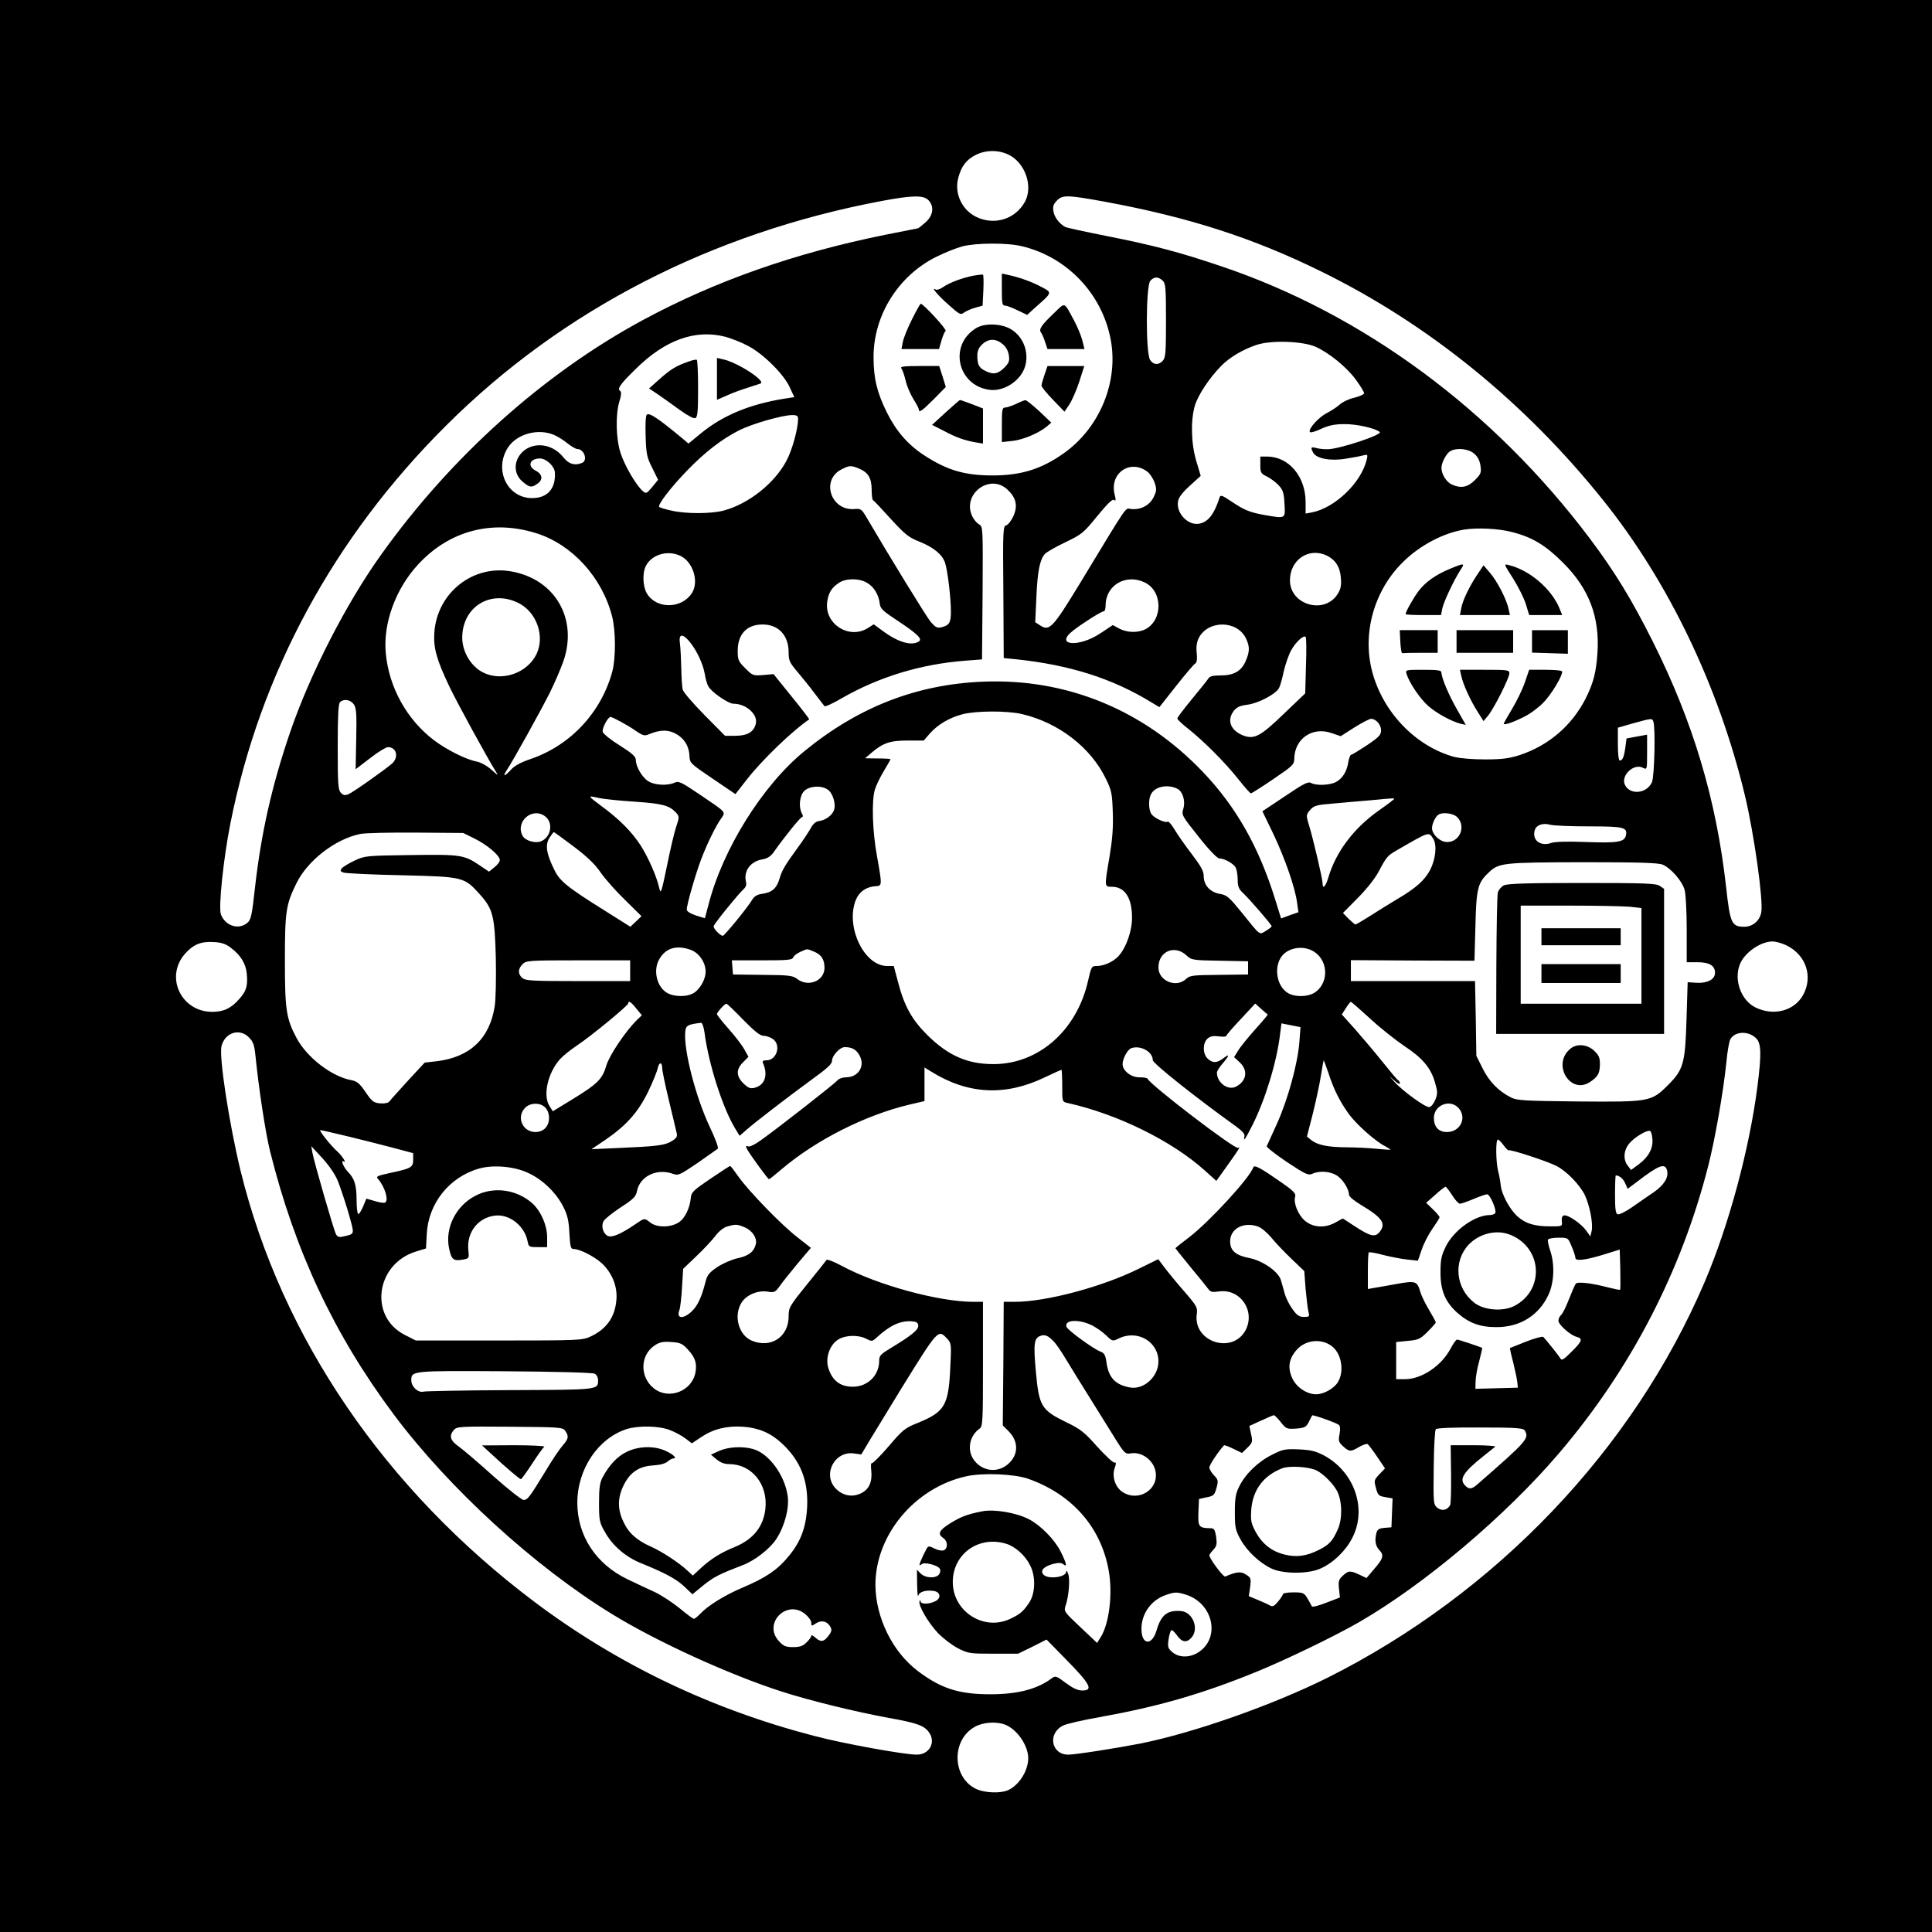 <?xml version="1.0" standalone="no"?>
<!DOCTYPE svg PUBLIC "-//W3C//DTD SVG 20010904//EN"
 "http://www.w3.org/TR/2001/REC-SVG-20010904/DTD/svg10.dtd">
<svg version="1.0" xmlns="http://www.w3.org/2000/svg"
 width="1024pt" height="1024pt" viewBox="0 0 1024 1024"
 preserveAspectRatio="xMidYMid meet">
<g transform="translate(0,1024) scale(0.1,-0.1)"
fill="#000000" stroke="none">
<path d="M0 5120 l0 -5120 5120 0 5120 0 0 5120 0 5120 -5120 0 -5120 0 0
-5120z m5346 4300 c88 -43 131 -168 86 -250 -51 -92 -161 -126 -257 -80 -77
37 -118 126 -96 207 16 62 43 97 93 122 54 27 120 27 174 1z m-426 -240 c33
-33 27 -82 -15 -119 -20 -17 -37 -31 -39 -31 -1 0 -81 -16 -177 -35 -478 -97
-897 -244 -1281 -451 -526 -284 -1017 -724 -1388 -1244 -185 -258 -377 -633
-482 -940 -98 -287 -154 -536 -187 -829 -16 -146 -21 -167 -41 -183 -46 -38
-116 -15 -139 45 -14 36 13 295 50 482 158 797 548 1517 1144 2110 614 612
1406 1020 2309 1190 160 30 220 31 246 5z m935 -9 c445 -82 787 -192 1150
-371 567 -279 1076 -692 1491 -1210 347 -432 615 -990 754 -1573 47 -199 97
-551 85 -613 -8 -44 -45 -76 -90 -76 -67 0 -75 18 -96 208 -52 466 -175 878
-391 1308 -109 217 -198 364 -331 541 -511 680 -1199 1189 -1952 1443 -225 76
-357 111 -614 162 -111 22 -208 43 -215 47 -31 17 -56 50 -62 80 -5 27 -2 39
17 59 30 32 56 31 254 -5z m-439 -236 c237 -56 423 -249 470 -490 45 -226 -57
-474 -250 -609 -118 -83 -225 -116 -376 -116 -147 0 -241 28 -362 107 -87 57
-149 129 -198 228 -52 106 -70 179 -70 293 0 221 131 430 331 530 46 23 109
48 139 56 72 19 239 20 316 1z m746 -182 c16 -15 18 -35 18 -211 0 -168 -2
-198 -17 -214 -22 -24 -49 -23 -67 4 -24 34 -23 393 1 420 20 22 41 23 65 1z
m-2317 -298 c32 -9 86 -30 119 -48 80 -41 189 -149 221 -218 l25 -54 -53 -8
c-185 -30 -326 -89 -441 -183 l-67 -55 -33 28 c-124 103 -175 138 -188 125 -6
-6 -8 -52 -6 -114 3 -93 6 -111 35 -168 l31 -63 -31 -38 c-30 -36 -33 -37 -51
-21 -36 32 -96 136 -117 201 -25 79 -27 204 -6 274 9 26 11 49 6 53 -20 12 -5
35 79 117 157 156 317 213 477 172z m3128 -53 c71 -32 164 -107 213 -174 24
-33 44 -65 44 -72 0 -6 -23 -17 -52 -24 -28 -6 -63 -23 -77 -36 -14 -13 -45
-33 -68 -45 -42 -21 -98 -82 -91 -100 2 -6 27 0 58 15 42 19 72 26 125 26 65
1 166 -22 188 -42 15 -14 -207 -88 -273 -91 -19 -1 -47 2 -62 6 -30 8 -33 4
-18 -24 17 -32 93 -46 174 -32 39 6 81 14 94 18 21 5 22 3 16 -23 -29 -122
-168 -256 -291 -280 l-33 -6 0 61 c0 135 -89 240 -202 241 l-38 0 0 -45 c0
-40 3 -45 34 -60 18 -9 46 -29 62 -46 24 -26 29 -39 32 -99 5 -81 7 -79 -104
-60 -79 14 -109 26 -177 72 -51 34 -58 36 -63 21 -28 -87 -59 -128 -105 -138
-61 -14 -127 55 -115 119 4 21 25 48 63 82 l57 52 -23 77 c-28 93 -31 215 -8
295 17 56 76 146 140 211 44 45 115 87 187 111 77 26 245 20 313 -10z m-2743
-384 c-1 -53 -31 -163 -62 -221 -63 -119 -201 -228 -332 -263 -65 -18 -204
-18 -279 0 -32 7 -60 16 -63 19 -10 10 59 101 145 190 96 100 187 170 280 217
69 34 224 79 279 80 27 0 32 -4 32 -22z m-1294 -83 c19 -8 52 -28 72 -45 20
-16 44 -30 52 -30 37 0 57 -62 24 -74 -39 -15 -69 -6 -98 30 -31 40 -79 64
-125 64 -113 0 -171 -126 -90 -194 36 -30 47 -32 77 -10 31 21 28 50 -8 69
-47 24 -33 65 22 65 33 0 77 -41 79 -74 5 -86 -39 -136 -121 -136 -132 0 -204
152 -127 269 47 71 158 102 243 66z m4877 -99 c20 -17 30 -38 34 -65 5 -36 2
-44 -30 -76 -38 -38 -74 -45 -122 -23 -29 13 -55 55 -55 88 0 28 26 77 47 89
34 19 96 13 126 -13z m-3259 -80 c48 -20 66 -51 66 -112 0 -29 3 -54 8 -56 4
-1 46 -46 93 -98 76 -83 95 -98 150 -120 76 -30 124 -69 138 -113 14 -42 31
-187 31 -258 0 -60 -8 -73 -51 -84 -22 -5 -31 0 -57 30 -24 30 -217 344 -337
549 -28 48 -32 51 -67 48 -125 -10 -178 155 -68 210 42 22 51 22 94 4z m1526
-15 c14 -10 31 -36 39 -57 12 -36 12 -44 -4 -78 -21 -44 -68 -69 -119 -64 -35
3 -4 48 -274 -397 -140 -230 -160 -252 -207 -221 l-28 18 6 132 c6 138 18 199
45 230 10 10 58 38 109 62 87 42 96 49 169 139 56 68 81 92 89 85 10 -8 10 0
2 33 -25 110 83 184 173 118z m-739 -97 c45 -43 54 -84 31 -138 -11 -24 -28
-47 -38 -50 -18 -5 -19 -23 -16 -355 l2 -349 63 -6 c287 -30 514 -102 722
-230 l40 -24 90 114 c49 62 94 115 101 118 7 3 10 22 7 53 -4 35 0 60 11 82
50 96 204 94 250 -3 21 -44 20 -71 -3 -123 -24 -52 -63 -73 -133 -73 -40 0
-56 -4 -64 -17 -6 -10 -46 -59 -88 -110 -42 -51 -76 -96 -76 -101 0 -5 26 -30
58 -55 83 -66 193 -176 264 -265 33 -42 64 -77 68 -77 4 0 58 34 118 75 103
70 111 77 112 108 1 107 97 173 199 136 l47 -16 72 46 c40 25 80 46 89 46 26
0 53 -31 53 -61 0 -24 -11 -36 -75 -79 -41 -27 -78 -50 -83 -50 -5 0 -12 -18
-16 -41 -8 -50 -31 -86 -67 -105 -33 -16 -102 -19 -130 -4 -15 9 -39 -3 -138
-70 l-120 -80 59 -122 c62 -132 115 -284 125 -364 l7 -49 -46 -16 -46 -17 -31
100 c-87 280 -208 493 -384 677 -314 329 -722 496 -1164 478 -352 -14 -661
-134 -947 -368 -222 -181 -434 -520 -509 -815 l-19 -71 -48 15 c-30 10 -48 22
-48 31 0 26 45 183 75 263 32 85 79 181 108 221 24 35 29 29 -116 127 -98 66
-110 72 -133 61 -37 -16 -102 -13 -136 7 -33 19 -68 78 -68 114 0 18 -19 35
-84 76 -47 29 -88 62 -91 72 -6 18 27 80 41 80 10 0 92 -44 133 -73 41 -28 47
-29 75 -17 52 21 92 23 130 5 48 -23 77 -65 80 -118 2 -42 2 -42 123 -124
l121 -82 60 77 c79 102 246 263 331 319 2 1 -40 56 -93 121 l-96 119 -55 -5
c-53 -4 -56 -3 -95 36 -36 36 -40 44 -40 92 0 89 48 140 132 140 84 0 138 -57
138 -148 0 -43 5 -54 45 -101 25 -30 67 -81 92 -115 25 -33 49 -64 53 -69 3
-4 46 15 93 43 197 113 419 180 652 198 l90 7 3 352 c2 343 2 352 -18 363 -11
6 -27 24 -35 40 -61 118 91 235 186 144z m-2499 -230 c191 -60 349 -234 402
-440 20 -76 20 -221 2 -291 -58 -217 -220 -392 -431 -465 -54 -18 -89 -37
-107 -58 -34 -37 -46 -39 -22 -2 30 44 183 320 229 412 23 47 55 120 70 162
80 225 -41 437 -273 479 -205 38 -396 -113 -410 -325 -5 -81 12 -142 79 -283
37 -79 205 -386 245 -449 17 -27 16 -27 -22 7 -24 21 -57 39 -79 43 -56 11
-156 61 -224 112 -143 108 -239 279 -256 460 -16 158 52 344 171 472 166 180
392 239 626 166z m5172 6 c107 -27 177 -69 272 -164 136 -136 193 -285 181
-475 -7 -105 -21 -159 -62 -242 -73 -144 -196 -250 -350 -301 -57 -18 -92 -23
-185 -23 -68 0 -135 6 -165 14 -203 57 -375 236 -432 451 -54 204 10 431 164
582 88 87 213 153 323 171 68 11 182 6 254 -13z m-4408 -126 c68 -32 100 -138
61 -198 -55 -84 -188 -85 -238 -2 -22 36 -25 109 -6 146 31 61 115 86 183 54z
m3427 1 c46 -23 70 -61 74 -119 3 -39 -1 -59 -17 -84 -69 -111 -253 -59 -253
72 0 110 101 177 196 131z m-2436 -145 c36 -21 61 -64 66 -110 3 -26 17 -39
93 -89 107 -71 135 -98 114 -111 -39 -25 -110 -4 -190 55 l-49 36 -33 -21
c-99 -60 -228 23 -214 138 7 50 23 77 63 103 37 25 109 25 150 -1z m1470 3
c96 -45 98 -199 4 -248 -39 -20 -98 -19 -140 4 l-33 18 -63 -42 c-117 -79
-250 -67 -147 13 50 39 150 102 162 102 6 0 10 14 10 31 0 107 107 170 207
122z m-3319 -109 c96 -48 141 -175 96 -270 -49 -102 -184 -149 -284 -98 -64
32 -110 110 -110 184 0 164 151 257 298 184z m907 -205 c37 -45 71 -117 80
-169 4 -25 12 -55 19 -67 15 -30 106 -93 134 -93 67 0 130 -57 118 -106 -11
-44 -44 -63 -107 -64 l-56 0 -109 110 c-60 61 -112 121 -115 134 -4 12 -7 63
-8 112 -1 49 -4 108 -7 132 -8 53 12 57 51 11z m3267 -126 l-4 -148 -112 -107
c-121 -117 -155 -136 -209 -119 -73 25 -98 82 -57 134 15 19 33 27 72 32 56 7
146 54 166 86 6 10 18 50 26 90 9 39 27 91 41 115 25 43 62 77 75 69 4 -2 5
-71 2 -152z m-5046 -207 c13 -21 15 -51 12 -184 l-3 -159 76 58 c42 33 85 59
95 59 46 0 59 -53 22 -87 -43 -37 -208 -153 -232 -163 -18 -7 -28 -5 -40 9
-14 15 -16 50 -16 242 0 162 3 228 12 237 20 20 56 14 74 -12z m3542 -51 c194
-46 364 -177 444 -344 29 -59 33 -77 36 -176 3 -81 -2 -143 -17 -234 -28 -164
-28 -161 12 -161 69 0 107 -59 107 -164 0 -71 -31 -160 -73 -205 -27 -29 -76
-51 -114 -51 -27 0 -29 -3 -46 -78 -59 -263 -262 -442 -501 -442 -139 0 -241
45 -352 155 -81 81 -121 152 -154 279 l-23 86 -35 0 c-123 0 -222 210 -166
350 18 44 54 69 104 73 36 2 36 2 9 155 -25 132 -30 297 -12 357 7 22 28 67
48 99 19 32 35 60 35 62 0 2 -30 4 -67 4 l-68 1 34 29 c61 52 98 65 192 65
l85 0 33 38 c42 47 101 82 171 101 72 19 238 20 318 1z m3345 -39 c12 -31 6
-289 -7 -321 -26 -61 -115 -71 -143 -16 -25 50 47 118 96 91 21 -10 21 -9 21
83 l0 93 -55 -10 -54 -10 -6 -46 c-7 -51 -15 -72 -30 -71 -6 1 -10 37 -10 88
l0 86 80 23 c98 27 102 28 108 10z m-2522 -357 c28 -14 43 -66 31 -105 -10
-34 -9 -36 81 -149 56 -71 99 -115 110 -115 27 0 75 -27 87 -49 5 -11 10 -39
10 -64 0 -34 6 -49 26 -68 34 -31 154 -170 154 -178 0 -4 -14 -15 -31 -25 -36
-21 -25 -30 -129 99 -65 80 -77 91 -114 97 -52 9 -86 46 -86 94 0 27 -14 52
-64 118 -35 46 -76 104 -91 130 -15 25 -31 44 -36 41 -14 -9 -77 22 -88 43
-14 26 -14 78 0 103 21 41 89 54 140 28z m-1854 -4 c28 -19 45 -78 33 -110
-11 -28 -46 -53 -80 -57 -16 -2 -31 -15 -43 -38 -11 -19 -40 -64 -66 -99 -72
-99 -86 -123 -99 -167 -15 -52 -40 -74 -90 -81 -29 -4 -43 -12 -56 -33 -22
-38 -146 -190 -155 -190 -15 1 -53 41 -48 52 6 17 129 168 155 192 15 13 20
26 16 42 -14 57 23 108 86 119 28 5 45 16 62 40 57 81 141 185 150 185 5 0 4
9 -2 19 -18 34 -12 93 12 118 26 27 91 32 125 8z m-1211 -45 c23 -5 107 -14
187 -19 149 -10 185 -20 221 -59 17 -20 17 -23 0 -74 -10 -29 -32 -123 -49
-208 -28 -136 -33 -151 -40 -120 -14 64 -58 164 -100 230 -49 74 -110 136
-209 209 -73 54 -74 56 -10 41z m4214 -4 c0 -2 -35 -29 -78 -59 -136 -95 -232
-222 -272 -360 -15 -48 -30 -62 -30 -28 0 22 -51 241 -74 314 -14 46 -13 49 8
74 20 23 33 27 122 34 54 5 142 13 194 17 52 5 103 10 113 10 9 1 17 0 17 -2z
m-4503 -91 c48 -33 35 -114 -22 -135 -30 -11 -82 5 -95 30 -40 74 49 153 117
105z m4832 -2 c54 -46 22 -136 -49 -136 -37 0 -80 40 -80 74 0 23 18 61 34 71
20 14 73 8 95 -9z m702 -53 c186 0 205 -5 197 -47 -7 -36 -44 -42 -208 -36
-104 4 -168 2 -189 -5 -57 -20 -103 16 -86 69 9 27 42 38 80 28 16 -5 109 -9
206 -9z m-5907 -64 c69 -34 136 -91 135 -115 0 -9 -13 -26 -29 -38 l-28 -23
-52 35 c-80 54 -100 57 -365 53 -234 -3 -241 -4 -295 -29 -30 -14 -61 -33 -68
-41 -10 -13 -9 -17 10 -23 13 -4 151 -11 308 -14 327 -8 330 -9 413 -101 70
-78 79 -114 85 -336 2 -109 0 -220 -6 -258 -27 -172 -132 -270 -309 -291 l-62
-7 -88 -95 c-48 -53 -93 -102 -98 -110 -7 -9 -25 -13 -50 -11 -34 3 -43 9 -77
59 -32 47 -45 58 -76 64 -104 19 -235 120 -290 223 -55 103 -62 151 -62 412 0
259 6 297 61 408 59 121 206 235 339 262 25 5 158 8 295 7 l250 -2 59 -29z
m527 -43 c73 -55 114 -95 143 -138 23 -33 80 -98 129 -145 l87 -86 -29 -28
-30 -28 -130 82 c-205 128 -245 160 -274 222 -42 85 -48 130 -25 167 11 17 22
31 23 31 2 0 50 -35 106 -77z m4555 42 c21 -32 14 -106 -15 -164 -29 -56 -76
-98 -173 -155 -45 -27 -113 -69 -150 -93 -37 -23 -70 -43 -74 -43 -3 0 -19 14
-36 30 l-30 31 78 79 c47 47 93 105 112 142 43 80 45 82 100 114 170 98 164
96 188 59z m1217 -138 c44 -19 103 -87 116 -134 6 -21 11 -116 11 -210 l0
-173 57 0 c63 0 93 -18 93 -56 0 -35 -40 -56 -97 -53 l-48 3 -6 -194 c-7 -236
-16 -269 -98 -351 -89 -89 -98 -90 -477 -87 -284 3 -323 5 -355 21 -66 33
-117 85 -151 155 l-33 66 -3 198 -4 198 -329 0 -329 0 0 55 0 56 328 -2 327
-1 5 183 c5 200 12 229 69 283 55 53 73 55 499 56 307 0 400 -3 425 -13z
m-7590 -440 c53 -40 80 -84 85 -138 6 -64 -2 -92 -40 -134 -42 -49 -83 -68
-143 -68 -165 0 -252 185 -145 307 44 50 85 67 152 63 42 -2 65 -10 91 -30z
m8242 14 c108 -50 147 -169 90 -268 -48 -82 -155 -109 -250 -63 -76 37 -116
144 -84 227 23 62 109 123 174 123 17 0 48 -9 70 -19z m-5805 -25 c45 -16 80
-67 80 -116 0 -43 -33 -99 -70 -117 -34 -17 -95 -16 -130 2 -58 30 -81 122
-45 182 34 59 91 75 165 49z m3306 -11 c80 -52 76 -178 -7 -221 -34 -17 -89
-18 -124 -2 -61 28 -86 125 -48 190 32 55 120 72 179 33z m-2651 1 c39 -16 55
-42 55 -86 0 -69 -86 -104 -144 -59 -24 18 -41 21 -183 22 l-158 2 -3 38 -3
37 159 0 c135 0 161 2 166 15 3 9 20 22 38 30 41 18 33 17 73 1z m1975 -21
c24 -23 33 -25 175 -27 l150 -3 0 -35 0 -35 -154 -2 c-140 -1 -155 -3 -175
-22 -52 -49 -146 -10 -146 61 0 87 87 123 150 63z m-2950 -80 l0 -55 -277 0
c-243 0 -279 2 -295 17 -24 21 -23 48 2 73 19 19 33 20 295 20 l275 0 0 -55z
m33 -201 l29 -35 -28 -27 c-60 -60 -144 -185 -160 -239 -21 -72 -47 -98 -176
-177 l-108 -66 -17 27 c-37 56 -10 176 55 249 15 17 56 50 92 74 75 50 270
211 270 222 0 17 16 7 43 -28z m3889 -53 c53 -49 135 -114 181 -145 97 -64
141 -116 163 -194 14 -47 14 -59 2 -90 -8 -20 -22 -38 -32 -40 -19 -4 -144 87
-186 135 l-25 28 28 -24 c15 -14 27 -19 27 -13 0 6 -5 14 -10 17 -6 3 -43 48
-84 99 -41 51 -106 128 -144 171 l-70 78 21 33 c12 19 24 34 27 34 3 0 48 -40
102 -89z m-3323 -6 c59 -60 90 -85 108 -85 13 0 35 -7 48 -16 47 -31 23 -114
-33 -114 -19 0 -23 -4 -17 -17 27 -63 8 -116 -47 -129 -22 -5 -33 0 -58 24
-39 39 -39 75 -1 112 l28 29 -23 41 c-13 23 -51 72 -84 109 -33 37 -60 72 -60
76 0 10 41 55 50 55 4 0 44 -38 89 -85z m2780 28 c2 -1 -28 -37 -67 -80 -38
-43 -79 -93 -90 -112 l-21 -34 30 -28 c45 -42 37 -98 -19 -128 -43 -23 -102
20 -102 74 0 8 14 30 30 48 37 43 39 55 4 28 -33 -26 -58 -27 -84 -1 -26 26
-26 81 0 105 15 13 30 16 60 12 22 -3 40 -2 40 3 0 4 34 44 77 89 l76 82 31
-28 c17 -15 33 -29 35 -30z m-2985 -95 c22 -169 97 -402 163 -510 l23 -38 30
26 c46 42 232 184 351 271 83 60 109 83 109 101 0 27 42 72 67 72 38 0 60 -12
77 -41 34 -57 -3 -119 -70 -119 -17 0 -38 -7 -45 -16 -14 -17 -315 -253 -407
-318 -30 -22 -59 -36 -67 -32 -13 5 -14 2 -4 -17 16 -29 109 -157 115 -157 3
0 33 24 68 54 183 155 445 287 679 342 l77 18 0 89 0 89 36 -22 c195 -121 392
-131 602 -30 46 22 86 40 88 40 2 0 4 -38 4 -85 0 -84 0 -85 28 -91 266 -59
555 -202 729 -359 l60 -54 55 77 c67 94 75 107 60 98 -16 -10 -465 333 -480
367 -2 4 -21 7 -43 7 -45 0 -89 35 -89 70 0 29 26 76 45 84 49 18 115 -18 115
-63 0 -17 225 -196 441 -351 33 -24 48 -41 45 -52 -8 -34 4 -17 43 60 68 136
129 336 146 483 l7 55 50 -10 51 -10 -6 -79 c-9 -116 -61 -304 -118 -431 -28
-61 -52 -115 -55 -121 -2 -5 46 -43 107 -84 100 -66 113 -72 135 -62 38 17 93
13 129 -9 32 -20 65 -72 65 -103 0 -9 28 -32 63 -53 114 -68 135 -99 99 -144
-24 -29 -48 -24 -132 31 l-63 41 -38 -21 c-57 -32 -120 -28 -164 10 -36 32
-61 95 -50 128 4 15 -11 31 -72 73 -110 77 -145 96 -150 81 -20 -57 -231 -286
-338 -369 -41 -31 -75 -58 -75 -60 0 -1 37 -47 81 -101 45 -54 87 -106 94
-116 11 -15 21 -17 56 -12 113 16 194 -103 141 -205 -69 -130 -278 -63 -259
83 5 37 2 43 -65 121 -39 44 -86 102 -105 127 l-34 45 -102 -50 c-193 -96
-491 -176 -659 -176 l-58 0 -2 -327 -3 -328 31 -31 c54 -55 53 -125 -3 -174
-57 -50 -141 -38 -184 26 -34 52 -20 124 33 162 17 12 18 37 18 343 l0 329
-50 0 c-184 0 -510 89 -699 191 -41 22 -77 36 -80 31 -3 -5 -50 -63 -103 -129
-94 -116 -98 -124 -98 -170 0 -109 -94 -171 -195 -129 -70 29 -98 132 -55 201
26 42 86 67 139 59 35 -6 40 -3 62 27 13 19 56 73 95 120 l72 85 -70 55 c-85
65 -263 249 -315 324 -21 30 -40 55 -43 55 -3 0 -50 -31 -105 -68 -86 -58
-100 -71 -103 -97 -5 -59 -32 -114 -66 -135 -44 -27 -115 -27 -149 0 -32 25
-30 25 -80 -9 -78 -53 -125 -73 -147 -61 -24 13 -35 52 -21 77 5 11 46 44 90
73 68 44 81 57 87 86 15 79 104 123 189 93 30 -11 36 -8 131 56 54 38 103 72
108 76 6 5 -12 53 -42 116 -75 159 -139 408 -130 504 3 34 12 39 84 48 6 0 14
-22 18 -51z m-2415 -26 c23 -23 29 -40 35 -97 17 -171 53 -408 77 -505 132
-530 339 -972 656 -1397 293 -392 746 -806 1157 -1058 239 -147 622 -321 894
-409 154 -50 397 -109 571 -141 152 -27 190 -41 215 -77 38 -53 2 -118 -65
-118 -67 0 -387 58 -543 99 -549 143 -1041 379 -1481 709 -794 597 -1343 1402
-1560 2287 -60 247 -115 604 -101 660 18 72 95 97 145 47z m7988 -4 c28 -27
30 -82 8 -255 -43 -335 -152 -738 -280 -1038 -380 -889 -1106 -1650 -2000
-2098 -292 -145 -703 -290 -990 -348 -129 -25 -345 -59 -383 -59 -90 0 -111
112 -28 154 17 9 108 30 201 46 303 55 531 120 817 236 158 64 423 192 553
267 347 201 774 562 1056 892 381 446 650 963 794 1529 37 147 79 389 95 544
5 57 15 112 21 123 23 43 94 47 136 7z m-2266 -185 c28 -88 62 -154 110 -220
41 -55 139 -142 190 -168 16 -9 29 -17 29 -18 0 -2 -33 0 -72 4 -40 4 -113 8
-163 8 -99 1 -152 12 -186 39 l-22 18 31 120 c16 65 36 156 43 202 7 45 14 82
15 82 1 0 12 -30 25 -67z m-3531 24 c0 -12 16 -89 36 -172 20 -82 38 -160 41
-172 4 -17 -2 -27 -28 -42 -35 -22 -80 -27 -289 -36 l-135 -6 70 47 c113 77
176 147 229 255 25 51 48 109 52 126 7 36 24 35 24 0z m-620 -207 c12 -12 20
-33 20 -55 0 -45 -29 -75 -72 -75 -68 0 -102 78 -56 127 27 29 80 31 108 3z
m4840 -2 c47 -51 11 -128 -61 -128 -44 0 -69 27 -69 75 0 67 84 102 130 53z
m-5878 -153 c79 -19 187 -47 241 -61 l97 -26 0 -34 c0 -41 -10 -47 -118 -70
-73 -16 -81 -19 -68 -33 36 -42 58 -113 37 -125 -5 -3 -29 0 -54 8 l-45 13
-18 -43 c-10 -23 -21 -41 -26 -38 -4 3 -8 36 -8 74 0 78 -11 113 -44 147 -24
24 -43 68 -24 57 17 -11 -8 29 -32 51 -38 34 -102 115 -92 115 6 0 75 -16 154
-35z m6906 -11 c5 -50 -20 -96 -72 -135 l-41 -30 -17 22 c-26 32 -23 82 8 119
27 32 91 71 109 66 6 -1 11 -20 13 -42z m-788 -35 c12 -16 24 -28 26 -26 7 7
206 -58 254 -83 54 -28 122 -98 150 -154 26 -55 45 -154 36 -191 l-7 -28 -22
31 c-26 36 -95 84 -117 80 -10 -2 -14 -12 -12 -31 3 -27 3 -27 -60 -27 -83 0
-131 14 -174 52 -42 37 -86 119 -90 168 -2 19 -8 53 -14 75 -12 51 -13 165 -1
165 5 0 19 -14 31 -31z m-6179 -189 c31 -80 79 -239 79 -262 0 -19 -5 -22 -52
-32 -20 -5 -30 -1 -37 12 -12 22 -116 382 -125 432 l-6 35 60 -65 c37 -41 67
-86 81 -120z m1011 42 c76 -35 149 -107 185 -181 21 -41 28 -73 31 -137 4 -72
7 -84 22 -84 33 0 107 -38 148 -74 56 -51 86 -125 79 -197 -8 -91 -52 -153
-137 -193 -44 -20 -59 -21 -486 -21 l-440 0 -59 30 c-190 97 -154 374 58 441
l55 17 4 76 c8 162 119 302 276 347 76 22 190 12 264 -24z m6034 14 c9 -37
-16 -77 -72 -116 -28 -19 -79 -54 -113 -78 -34 -24 -69 -41 -77 -38 -11 4 -14
28 -14 106 0 55 2 100 4 100 19 0 40 -18 50 -42 l13 -29 44 33 c122 94 154
106 165 64z m-1139 -131 c15 -25 34 -45 41 -45 7 0 39 11 72 25 33 14 65 25
72 25 16 0 52 -85 43 -100 -3 -5 -16 -10 -28 -10 -79 0 -191 -80 -234 -167
-24 -49 -28 -70 -28 -138 0 -95 25 -155 88 -212 62 -55 120 -77 207 -77 126
-1 227 62 278 173 30 66 33 162 8 234 -9 26 -14 52 -11 57 3 6 29 10 56 10 50
0 50 0 69 -46 11 -25 20 -53 20 -61 0 -19 56 -12 161 21 l74 23 3 -105 c1 -57
1 -106 -1 -108 -1 -2 -30 4 -62 12 -91 24 -164 32 -173 20 -5 -6 -21 -44 -37
-84 -15 -40 -34 -77 -42 -83 -7 -6 -13 -20 -13 -29 0 -21 64 -78 98 -86 33 -9
27 -24 -29 -79 -43 -43 -52 -48 -59 -34 -9 15 -69 90 -90 113 -5 4 -46 -7 -92
-25 -45 -18 -84 -34 -85 -34 -1 0 6 -34 17 -75 10 -41 20 -88 22 -105 l3 -30
-112 -3 -113 -3 1 38 c0 21 8 70 19 108 10 39 17 70 16 71 -12 6 -126 44 -133
44 -5 0 -20 -20 -33 -45 -48 -93 -153 -164 -242 -165 l-48 0 0 99 0 98 61 6
c56 5 66 9 105 48 24 24 44 46 44 50 0 4 -16 33 -35 65 -20 33 -41 76 -47 97
-17 58 -25 60 -130 41 -51 -9 -105 -19 -120 -21 l-28 -5 0 94 c0 52 2 97 5
100 3 3 38 -3 78 -14 40 -10 97 -21 127 -24 l55 -6 20 57 c10 32 36 82 57 112
21 30 38 57 38 61 0 5 -16 24 -36 43 l-35 34 48 42 c26 24 51 43 55 43 3 0 19
-20 35 -45z m-3752 -169 c43 -18 69 -58 61 -91 -10 -40 -39 -62 -97 -74 -30
-7 -77 -27 -106 -46 -43 -29 -54 -42 -63 -77 -21 -82 -41 -127 -72 -157 -46
-45 -85 -41 -67 5 5 14 11 68 14 122 l6 97 68 65 c38 36 83 84 101 107 19 26
44 46 63 52 45 13 53 13 92 -3z m2723 3 c17 -6 48 -32 69 -57 21 -26 69 -77
107 -113 l69 -66 7 -94 c5 -52 11 -106 15 -121 7 -26 5 -28 -24 -28 -25 0 -37
8 -61 42 -17 23 -35 60 -41 82 -6 23 -15 55 -20 71 -13 45 -96 103 -167 117
-72 14 -102 39 -102 88 0 68 71 106 148 79z m1340 -45 c168 -70 179 -293 18
-376 -61 -31 -162 -23 -213 18 -99 78 -111 220 -28 308 59 60 150 81 223 50z
m-3141 -479 c3 -22 -35 -53 -144 -119 -55 -33 -63 -41 -63 -68 0 -78 -61 -138
-140 -138 -68 0 -111 34 -131 104 -14 53 10 120 55 147 38 23 106 25 148 3 29
-15 31 -15 57 9 68 62 122 87 181 84 27 -2 36 -7 37 -22z m913 4 c25 -11 61
-36 81 -55 35 -34 36 -34 67 -19 99 50 212 -15 212 -121 0 -80 -77 -151 -150
-138 -79 14 -115 52 -126 137 -5 35 -11 46 -33 54 -38 15 -171 112 -178 130
-14 36 58 43 127 12z m-760 -74 c22 -24 23 -29 17 -149 -9 -204 -29 -238 -166
-295 -76 -30 -85 -38 -161 -127 -45 -52 -85 -92 -89 -89 -5 2 -6 -15 -3 -40 6
-60 -12 -100 -55 -120 -47 -23 -98 -12 -135 27 -70 76 -2 201 101 184 l36 -5
49 82 c27 45 101 165 163 267 196 316 195 316 243 265z m567 -17 c11 -12 34
-45 51 -73 27 -45 75 -123 266 -429 57 -92 60 -94 91 -89 56 9 117 -35 129
-93 21 -96 -86 -166 -171 -114 -41 24 -61 83 -45 129 9 25 8 31 -1 29 -7 -2
-48 37 -92 85 -67 76 -89 93 -160 127 -137 67 -148 85 -165 274 -13 143 -9
173 23 185 25 10 43 2 74 -31z m1477 -27 c48 -42 61 -131 27 -187 -21 -34 -75
-64 -115 -64 -50 0 -106 38 -127 86 -26 57 -17 105 26 152 49 53 135 59 189
13z m-3418 -14 c39 -42 49 -73 40 -122 -19 -99 -141 -146 -220 -84 -77 61 -74
179 7 230 25 16 44 19 86 16 47 -3 59 -9 87 -40z m-494 -128 c10 -5 18 -20 18
-34 0 -52 5 -51 -465 -53 -241 -1 -448 -5 -461 -8 -28 -7 -64 26 -64 60 0 51
3 51 495 48 274 -2 466 -7 477 -13z m3636 -256 c28 -36 32 -38 81 -35 46 4 53
7 68 35 8 18 17 34 18 35 4 5 127 -39 141 -50 7 -5 9 -22 4 -49 -7 -36 -5 -43
19 -65 32 -29 40 -30 85 -3 19 11 40 18 45 15 5 -4 28 -34 51 -68 l41 -61 -30
-31 c-28 -30 -29 -33 -18 -73 10 -38 14 -42 49 -48 l39 -7 -3 -76 -3 -77 -36
-3 c-28 -2 -38 -8 -43 -25 -11 -41 -6 -71 15 -93 26 -27 21 -45 -30 -103 l-38
-45 -34 16 c-52 25 -62 24 -91 -3 -23 -21 -25 -30 -21 -70 l5 -46 -73 -28
c-40 -16 -74 -24 -76 -19 -2 5 -12 24 -23 42 -18 30 -23 32 -75 32 -30 0 -55
-4 -55 -9 0 -5 -12 -23 -26 -40 -20 -24 -29 -28 -42 -21 -9 6 -39 19 -65 30
l-48 20 7 48 c6 45 4 50 -21 66 -27 18 -51 16 -111 -10 -10 -4 -84 95 -84 113
0 4 10 17 21 29 18 19 20 30 15 68 -6 38 -11 46 -29 46 -63 1 -68 7 -65 84 l3
71 41 9 c37 7 41 12 52 50 10 38 9 43 -14 67 -13 14 -24 32 -24 41 0 13 44 80
77 117 2 3 24 -5 50 -18 l46 -22 29 28 c27 27 28 32 19 72 l-9 43 61 28 c34
16 65 29 69 29 3 1 20 -16 36 -36z m-3792 -47 c20 -29 18 -41 -14 -78 -16 -18
-55 -76 -86 -128 -90 -147 -99 -160 -121 -160 -11 1 -81 56 -160 126 -77 70
-159 139 -182 156 -47 32 -55 59 -26 90 15 17 35 18 296 16 266 -2 280 -3 293
-22z m553 5 c27 -10 64 -30 84 -45 l34 -26 51 34 c63 42 135 60 221 54 82 -6
146 -33 205 -88 99 -92 141 -198 134 -339 -6 -110 -35 -184 -100 -262 -58 -70
-118 -111 -243 -164 -94 -40 -183 -95 -224 -139 -14 -14 -28 -26 -33 -26 -5 0
-39 25 -76 56 -37 30 -96 69 -132 86 -36 16 -101 47 -145 68 -166 80 -265 230
-265 405 0 179 111 343 263 391 63 19 168 17 226 -5z m4532 -2 c26 -42 15 -55
-250 -286 -31 -27 -44 -28 -65 -7 -34 34 -11 71 100 159 27 21 53 43 59 47 5
4 -46 8 -114 8 l-122 0 2 -153 c1 -84 -1 -159 -5 -165 -16 -27 -44 -32 -67
-14 -22 18 -22 22 -20 213 1 106 6 198 11 204 5 6 91 10 235 9 186 0 228 -3
236 -15z m-2631 -257 c232 -82 385 -256 426 -484 23 -124 3 -286 -43 -357
l-18 -29 -89 84 c-86 81 -88 84 -78 114 17 48 25 143 13 170 -6 16 -10 19 -10
9 -2 -30 -99 -41 -121 -14 -18 21 2 42 52 56 29 7 43 7 54 -2 22 -18 17 5 -15
69 -32 63 -107 139 -168 170 -65 34 -182 54 -245 42 -80 -15 -118 -30 -175
-66 -57 -36 -65 -55 -32 -77 25 -18 23 -60 -3 -65 -10 -2 -32 3 -48 12 -29 14
-31 14 -45 -15 -9 -16 -20 -41 -26 -55 -8 -22 -7 -25 4 -16 10 8 24 8 53 1 45
-13 56 -26 43 -51 -14 -25 -73 -24 -99 2 l-20 20 1 -77 c1 -43 3 -70 6 -61 5
21 38 31 79 26 40 -4 45 -40 9 -56 -34 -16 -75 -15 -76 1 0 8 -2 9 -5 0 -9
-20 46 -114 97 -168 27 -28 75 -65 106 -81 55 -28 64 -29 189 -29 l130 0 76
37 75 38 99 -101 c134 -136 151 -169 90 -169 -24 0 -49 12 -87 40 -49 37 -55
39 -74 25 -77 -58 -181 -85 -326 -85 -166 0 -261 30 -384 123 -135 102 -224
284 -225 457 0 264 208 514 480 575 88 20 256 13 330 -13z m-118 -344 c48 -14
101 -61 127 -113 32 -60 29 -151 -5 -201 -32 -47 -47 -59 -99 -84 -140 -67
-305 38 -305 195 0 148 136 247 282 203z m947 -268 c152 -43 194 -234 69 -310
-45 -27 -100 -26 -134 3 -24 21 -26 27 -20 70 4 26 11 47 16 47 5 0 18 -13 30
-30 25 -35 50 -38 75 -10 42 47 7 136 -55 141 -73 6 -106 -20 -130 -103 -25
-83 -80 -77 -80 9 0 80 51 151 126 178 47 17 60 18 103 5z m-2010 -106 c17
-14 31 -34 31 -45 0 -18 1 -19 25 -3 29 19 60 11 76 -18 9 -16 7 -26 -9 -47
-25 -34 -42 -36 -70 -11 -12 11 -22 16 -22 10 0 -6 -11 -22 -25 -35 -19 -19
-35 -25 -71 -25 -39 0 -51 5 -75 31 -88 94 42 226 140 143z m1058 -585 c63
-24 122 -109 123 -177 0 -64 -44 -138 -102 -168 -40 -21 -131 -18 -178 6 -124
63 -127 258 -4 327 43 25 114 30 161 12z"/>
<path d="M5160 8779 c-58 -11 -128 -37 -162 -61 -16 -11 -32 -16 -38 -13 -30
19 10 -30 66 -79 62 -55 65 -57 86 -41 13 8 40 20 60 25 l36 10 4 81 c2 45 1
82 -2 83 -3 2 -25 -1 -50 -5z"/>
<path d="M5310 8705 c0 -74 2 -85 18 -85 9 0 39 -12 66 -25 l50 -24 45 41 c90
79 89 77 29 108 -50 27 -120 52 -180 64 l-28 6 0 -85z"/>
<path d="M4833 8546 c-23 -46 -45 -100 -48 -120 l-7 -36 100 0 99 0 13 45 c7
25 17 48 22 51 9 6 -118 144 -132 144 -3 0 -24 -38 -47 -84z"/>
<path d="M5585 8579 c-65 -62 -81 -85 -67 -102 5 -7 15 -29 21 -49 l13 -38 98
0 98 0 -12 48 c-7 26 -26 71 -42 101 -57 105 -45 101 -109 40z"/>
<path d="M5174 8501 c-147 -89 -100 -304 70 -327 59 -8 127 24 167 79 56 78
29 196 -56 244 -52 29 -137 31 -181 4z m139 -84 c18 -14 30 -35 34 -59 5 -32
1 -41 -25 -68 -34 -33 -59 -37 -101 -15 -33 16 -41 33 -41 81 0 25 8 42 26 59
33 31 71 32 107 2z"/>
<path d="M4777 8288 c6 -7 16 -36 23 -65 6 -28 25 -72 41 -98 16 -25 29 -50
29 -55 0 -20 17 -8 79 54 l64 65 -17 55 -18 56 -105 0 c-83 0 -103 -3 -96 -12z"/>
<path d="M5536 8253 c-9 -26 -16 -51 -16 -57 0 -6 27 -40 61 -75 l61 -63 25
37 c14 21 38 75 53 121 l27 84 -97 0 -98 0 -16 -47z"/>
<path d="M5012 8054 l-72 -66 63 -32 c66 -35 108 -50 170 -61 l37 -6 0 93 0
93 -59 23 c-32 12 -60 22 -63 22 -2 0 -36 -30 -76 -66z"/>
<path d="M5385 8099 c-22 -10 -48 -19 -57 -19 -16 0 -18 -11 -18 -91 l0 -92
56 6 c57 6 139 41 183 77 l23 20 -63 60 c-35 32 -68 59 -74 59 -5 0 -28 -9
-50 -20z"/>
<path d="M3648 8323 c-63 -21 -96 -42 -153 -93 l-55 -49 48 -32 c26 -18 77
-54 115 -82 39 -28 73 -47 82 -43 12 4 15 32 15 155 0 82 -3 152 -7 154 -5 2
-25 -2 -45 -10z"/>
<path d="M3800 8232 l0 -111 53 23 c28 13 77 31 107 40 30 10 62 20 70 23 35
11 -123 114 -200 129 l-30 7 0 -111z"/>
<path d="M7687 7226 c-78 -32 -134 -72 -170 -121 -28 -38 -67 -108 -67 -120 0
-3 42 -5 94 -5 l94 0 6 33 c7 36 62 152 96 205 26 38 22 39 -53 8z"/>
<path d="M8019 7175 c27 -43 58 -104 68 -136 l18 -59 88 0 87 0 -15 37 c-43
103 -158 201 -268 228 -28 7 -27 7 22 -70z"/>
<path d="M7833 7199 c-43 -63 -80 -139 -88 -182 l-7 -37 132 0 133 0 -7 31
c-9 49 -61 150 -99 193 l-34 40 -30 -45z"/>
<path d="M7422 6838 c2 -35 6 -62 11 -60 4 1 48 2 97 2 l90 0 0 60 0 60 -100
0 -101 0 3 -62z"/>
<path d="M7720 6840 l0 -60 150 0 150 0 0 60 0 60 -150 0 -150 0 0 -60z"/>
<path d="M8120 6841 l0 -60 95 -3 95 -3 0 63 0 62 -95 0 -95 0 0 -59z"/>
<path d="M7455 6668 c14 -46 71 -131 114 -169 44 -39 124 -83 173 -95 l27 -6
-45 79 c-45 78 -84 171 -84 198 0 12 -18 15 -96 15 -94 0 -95 0 -89 -22z"/>
<path d="M7745 6658 c9 -44 49 -132 87 -191 l31 -49 24 29 c31 37 113 200 113
224 0 18 -9 19 -131 19 l-131 0 7 -32z"/>
<path d="M8082 6623 c-13 -38 -44 -101 -68 -141 -24 -40 -44 -75 -44 -78 0
-10 57 10 112 39 32 16 78 51 102 77 41 44 96 135 96 160 0 6 -34 10 -88 10
l-87 0 -23 -67z"/>
<path d="M7970 5547 c-13 -7 -27 -23 -31 -37 -4 -14 -7 -188 -8 -387 l-1 -363
445 0 445 0 0 384 0 385 -22 15 c-19 14 -76 16 -413 16 -291 0 -396 -3 -415
-13z m669 -113 l61 -7 0 -253 0 -254 -320 0 -320 0 0 260 0 260 259 0 c142 0
286 -3 320 -6z"/>
<path d="M8170 5275 l0 -45 210 0 210 0 0 45 0 45 -210 0 -210 0 0 -45z"/>
<path d="M8170 5080 l0 -50 210 0 210 0 0 50 0 50 -210 0 -210 0 0 -50z"/>
<path d="M8324 4682 c-102 -82 0 -249 106 -175 40 27 49 45 50 91 0 36 -5 49
-31 73 -36 34 -91 39 -125 11z"/>
<path d="M2519 3902 c-103 -54 -161 -170 -139 -278 13 -61 23 -69 74 -60 33 6
33 7 28 54 -8 92 53 169 142 179 76 9 156 -54 172 -135 6 -31 8 -32 55 -32
l49 0 0 53 c0 64 -36 144 -83 183 -84 71 -203 86 -298 36z"/>
<path d="M6741 2529 c-74 -37 -141 -102 -173 -168 -19 -37 -23 -63 -23 -136 0
-81 3 -95 30 -144 34 -62 101 -125 165 -155 63 -29 196 -29 260 1 69 31 135
96 169 165 77 153 9 346 -150 433 -44 23 -69 30 -134 33 -74 3 -85 1 -144 -29z
m238 -83 c38 -20 87 -70 108 -109 27 -53 29 -146 4 -202 -28 -63 -45 -82 -103
-111 -62 -31 -116 -39 -177 -24 -69 16 -120 56 -155 119 -25 48 -28 60 -24
120 8 104 64 179 162 218 39 16 145 9 185 -11z"/>
<path d="M2606 2532 c73 -68 148 -132 155 -132 3 0 30 37 60 83 29 45 58 85
64 89 5 4 -66 8 -160 8 l-170 -1 51 -47z"/>
<path d="M3324 2546 c-50 -23 -94 -69 -130 -136 -15 -28 -19 -56 -19 -135 0
-92 2 -104 30 -153 40 -73 110 -134 192 -167 126 -51 188 -84 231 -125 l42
-40 61 50 c54 43 87 59 202 103 64 23 147 87 181 139 44 67 70 163 61 228 -15
111 -100 227 -184 250 -57 16 -132 11 -179 -10 l-44 -20 30 -25 c20 -17 42
-25 66 -25 120 0 206 -106 193 -235 -10 -96 -64 -164 -164 -205 -74 -30 -124
-62 -178 -111 l-43 -40 -29 27 c-44 41 -135 101 -194 127 -74 33 -118 72 -145
132 -32 67 -31 127 2 194 35 69 81 99 156 104 36 2 64 10 76 20 10 9 24 17 31
17 22 0 -1 22 -43 41 -58 26 -139 25 -202 -5z"/>
</g>
</svg>
